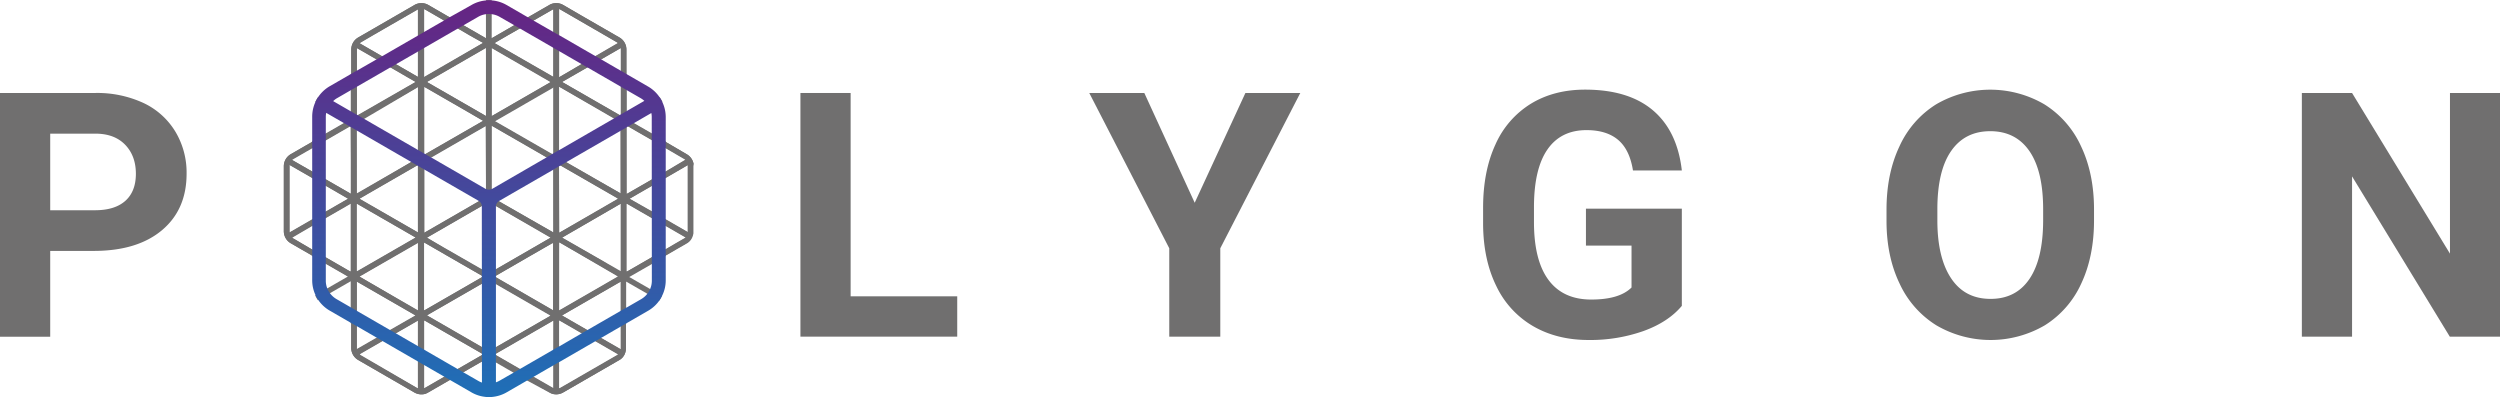 <svg id="Layer_1" data-name="Layer 1" xmlns="http://www.w3.org/2000/svg" viewBox="0 0 1006.34 160">
    <defs>
        <style>.cls-1{fill:#706f6f;}.cls-2{fill:url(#linear-gradient);}</style>
        <linearGradient id="linear-gradient" x1="197.36" y1="0.73" x2="196.15" y2="163.01"
                        gradientUnits="userSpaceOnUse">
            <stop offset="0" stop-color="#662483"/>
            <stop offset="1" stop-color="#1d71b8"/>
        </linearGradient>
    </defs>
    <path class="cls-1"
          d="M279.13,94v-28l.06,0a5.63,5.63,0,0,0-2.72-3.89L268,57.15v-.22l-5.58-3.21-7.27-4.18-1.62-.93,13.12-7.55a13.15,13.15,0,0,0-1.1-1.93l-13.27,7.64V29.84l-.09-.06V19.94a5.59,5.59,0,0,0-2.8-4.85l-15.62-9L226.7,2a5.61,5.61,0,0,0-5.15-.23l-9,5.16h0L207,10.15l-2.74,1.59-6.33,3.64V.05a12.84,12.84,0,0,0-2.32,0V15.38l-9.08-5.22-.37-.22-5.22-3-9-5.2a5.61,5.61,0,0,0-5.09.26L150,11.74l-5.81,3.35a5.62,5.62,0,0,0-2.8,4.85v9.85l-.19.1V46.71L128,39.13a14.07,14.07,0,0,0-1.09,1.93l13.11,7.55-1.61.93-7.28,4.18-5.57,3.21v.22l-2.73,1.57-5.8,3.35a5.62,5.62,0,0,0-2.8,4.85V93.07a5.62,5.62,0,0,0,2.8,4.85l8.53,4.92V103l5.57,3.21,8.89,5.11-8.3,4.77-4.85,2.8a13.67,13.67,0,0,0,1.08,1.94l4.85-2.8,8.37-4.81V130.1l.19.11v9.85a5.62,5.62,0,0,0,2.8,4.85L166.83,158a5.74,5.74,0,0,0,1.95.68,5.55,5.55,0,0,0,2.62-.21h0l.15-.1,9.29-5.34,5.59-3.21,7.53-4.34,1.63-.93V160c.38,0,.76.05,1.15.05s.78,0,1.17-.05V144.52l1.62.93,7.54,4.34,5.59,3.21,9.45,5.44a4.83,4.83,0,0,0,.91.22,6.23,6.23,0,0,0,.86.07,5.6,5.6,0,0,0,2.8-.75l18.82-10.86,3.82-2.21h0l.3-.18h0l.29-.2,0,0,.26-.22,0,0,.25-.23h0a2.73,2.73,0,0,0,.23-.25l0,0,.2-.25,0,0,.18-.26a.05.05,0,0,0,0,0l.18-.27v0a5,5,0,0,0,.32-.66,5.56,5.56,0,0,0,.43-2.14v-9.85l.09-.05v-17l8.48,4.87,4.85,2.8a14.67,14.67,0,0,0,1.07-1.94l-4.86-2.8-8.29-4.77,8.89-5.11L268,103v-.12l4.7-2.72,3.82-2.2a0,0,0,0,1,0,0l.3-.19h0l.28-.2,0,0,.26-.22h0a2.73,2.73,0,0,0,.25-.23v0l.23-.25,0,0a2.56,2.56,0,0,0,.2-.26l0,0,.18-.26,0,0a2.46,2.46,0,0,0,.17-.27s0,0,0,0a4,4,0,0,0,.32-.66,5.54,5.54,0,0,0,.37-1.28ZM276.8,66.53V93.37L268,88.27l-5.58-3.2L253.47,80l8.9-5.13,5.58-3.2Zm-.54-2.25L268,69.06l-5.58,3.21L252.23,78.1V50.45l.64.37,9.5,5.47,5.58,3.2Zm-80.65,45.06-.12-.07h0l-1.49-.85-15.7-9-6.54-3.76L194,82.83l1.66-1Zm-1.18,2-.45.26-23.19,13.34-.26.15V97.48l.54.3,0,0a.05.05,0,0,1,0,0l10,5.78L194,111l.52.3Zm-50.91-60.7.08,0,23.54,13.53h0l.14.08h0l-1.65.94-22,12.65-.12.07Zm82.78,45-.05,0,.07,0L249.83,82l.08-.05v27.23ZM200.74,80.93,199.15,80,199,80l9.41-5.42,14.16-8.15h0l.15-.09V93.58a0,0,0,0,1,0,0ZM198,78h0l-.1.07V50.55L220.1,63.3l1.7,1-7,4Zm27-11.78.6.35L249,80,225.08,93.72ZM249.91,77.9h0l-22-12.66-1.65-.94h0l.06,0h0l0,0,23.42-13.48.12-.07ZM247.3,47.6l1.74,1-24,13.78V34.83ZM222.76,62.28l-.44-.26-23.13-13.3-.15-.09,4.3-2.48L222.64,35l.12-.06ZM221.83,33l-15.09,8.68-8.8,5.07h0V19.2ZM195.61,46.71h0l-10.3-5.93L171.7,33,195.61,19.2ZM170.9,35.05l16.85,9.7,6.75,3.88h0L171.21,62l-.39.23-.29.17V34.84Zm-2.69,58.53L144.51,80l23.34-13.43.36-.2Zm0-31.33L144.5,48.61l1.74-1,22-12.64ZM143.52,81.94l.19.11,23.58,13.56-23.63,13.6-.14.07Zm1,29.34,23.71-13.64v27.28Zm26-45.13.27.16,11.81,6.79L194.51,80l-.13.08-1.59.9-22,12.68-.26.14ZM195.61,78,195.5,78,176.16,66.82l-4.42-2.54,1.69-1,22.18-12.76Zm2.32,3.86,1.65,1L221.8,95.61l-4.45,2.55-2.21,1.28-15.59,9-1.45.84h0l-.16.09Zm1.62,29.68-.44-.25-.07,0,.51-.29,13.84-8,9.15-5.25s0,0,0,0l.2-.11v27.3h0ZM225.08,97.5l24,13.78-24,13.79Zm24.83-78.15V46.56h0l-.39-.22L226.28,33h0l10.13-5.82L242,23.91l7.83-4.5ZM225.08,3.57,249,17.33l-9.23,5.3-5.59,3.21-9.1,5.24ZM204.53,14.13l.71-.4,4-2.29,5.58-3.21,7.8-4.49.16-.09V30.93h0L199.1,17.33l0,0Zm-34-10.62.37.21h0l7.79,4.49,5.58,3.21,5.14,3L194,17l0,0,.49.27-.06,0L170.79,30.92l-.26.15Zm-2.32.19V30.94l-8.86-5.1-5.58-3.21-9.23-5.3ZM143.52,19.3l.14.07,7.89,4.55,5.58,3.21L167.24,33h0L144,46.33l-.38.21-.12.07ZM125.59,59.49l5.57-3.2,9.5-5.47.54-.31V78l-10-5.77-5.57-3.21-8.32-4.78Zm0,12.12,5.57,3.21L140.07,80l-8.91,5.12-5.57,3.21-9.07,5.22V66.39Zm-8.32,24,8.32-4.78,5.57-3.21,10-5.78v27.54l-10-5.79-5.57-3.2Zm26.25,45v-27.3l.14.07,23.58,13.57h0L157,132.82,151.46,136l-7.82,4.49Zm24.69,15.82-23.86-13.73,9.34-5.37,5.58-3.21,8.94-5.15Zm26.26-13.8-.49.28-9.76,5.62-5.58,3.21-7.83,4.51-.28.15V128.82l.37.21,15.64,9,7.44,4.27.51.29Zm1.13-1.92-1.62-.93-10.75-6.19-11.53-6.64L194,114.12l1.63-.93v27.5Zm2.33-27.5,1.62.93,22.28,12.81-11.52,6.64-10.76,6.19-1.61.93h0Zm1.12,29.41.5-.29,5.4-3.1L222.64,129l.12-.06v27.28l-7.87-4.52-5.58-3.21-9.76-5.62-.37-.21Zm26,13.94V128.81l9.19,5.28,5.58,3.22,9.34,5.37Zm24.83-16h0l-7.83-4.5-5.59-3.21-10.2-5.88h0l23.52-13.54.1,0Zm18-40.14-5.58,3.2-10.14,5.84V81.8l10.14,5.83L268,90.84l8.31,4.78Z"/>
    <path class="cls-1"
          d="M279.19,66a5.63,5.63,0,0,0-2.72-3.89L268,57.15l-5.58-3.21-1.52-.89-5.92-3.42L253.84,49a5.67,5.67,0,0,0-2.16-.71l0-.08a5.51,5.51,0,0,0,.43-2.13V19.94a5.59,5.59,0,0,0-2.8-4.85l-15.62-9L226.7,2a5.61,5.61,0,0,0-5.15-.23,3.19,3.19,0,0,0-.45.23l-8.52,4.93h0L207,10.15l-2.74,1.59-5.8,3.35a5.48,5.48,0,0,0-1.7,1.51,5.44,5.44,0,0,0-1.69-1.51l-8.54-4.93-.37-.22-5.2-3-1.51-.87-7-4.06a5,5,0,0,0-.52-.26,5.61,5.61,0,0,0-5.09.26L150,11.74l-5.81,3.35a5.62,5.62,0,0,0-2.8,4.85V46.08a5.55,5.55,0,0,0,.47,2.21,5.62,5.62,0,0,0-2.16.71l-1.1.63-7.44,4.3-5.57,3.22-2.73,1.57-5.8,3.35a5.62,5.62,0,0,0-2.8,4.85V93.07a5.62,5.62,0,0,0,2.8,4.85l8.53,4.92,5.57,3.22L139.7,111a5.36,5.36,0,0,0,1.94.68l.22,0a5.64,5.64,0,0,0-.47,2.23v26.14a5.62,5.62,0,0,0,2.8,4.85L166.83,158a5.74,5.74,0,0,0,1.95.68,5.55,5.55,0,0,0,2.62-.21h0a5.81,5.81,0,0,0,1-.46l8.52-4.92,5.57-3.22,4.72-2.72,2.73-1.57,1.09-.64h0l.3-.18h0l.21-.15.07-.05,0,0,.26-.22s0,0,0,0a1.75,1.75,0,0,0,.24-.23h0a2.73,2.73,0,0,0,.23-.25l0,0,.2-.25,0,0,0,0a5.32,5.32,0,0,0,1.17,1.15,3.1,3.1,0,0,0,.53.36l1.09.63,7.45,4.3,5.57,3.22L221.1,158a5.9,5.9,0,0,0,1,.46,4.83,4.83,0,0,0,.91.22,6.23,6.23,0,0,0,.86.07,5.6,5.6,0,0,0,2.8-.75l18.82-10.86,3.82-2.21h0l.3-.18h0l.29-.2,0,0,.26-.22,0,0,.25-.23h0a2.73,2.73,0,0,0,.23-.25l0,0,.2-.25,0,0,.18-.26a.05.05,0,0,0,0,0l.18-.27v0a5,5,0,0,0,.32-.66,5.56,5.56,0,0,0,.43-2.14V113.92a5.63,5.63,0,0,0-.46-2.23,5.51,5.51,0,0,0,2.16-.71l8.53-4.92,5.58-3.22,4.7-2.72,3.82-2.2a0,0,0,0,1,0,0l.3-.19h0l.28-.2,0,0,.26-.22h0a2.73,2.73,0,0,0,.25-.23v0l.23-.25,0,0a2.56,2.56,0,0,0,.2-.26l0,0,.18-.26,0,0a2.46,2.46,0,0,0,.17-.27s0,0,0,0a4,4,0,0,0,.32-.66,5.54,5.54,0,0,0,.37-1.28,6,6,0,0,0,.07-.85V66.92A5.2,5.2,0,0,0,279.19,66ZM252.14,50.65l.09,0,.09,0h0l.17.07h0a1.51,1.51,0,0,0,.17.1h0l5.77,3.33,3.87,2.23L268,59.7,275.37,64l0,0a1.37,1.37,0,0,1,.2.13.47.47,0,0,1,.09.06l.16.13,0,0L268,69l-5.58,3.22-10,5.77a.22.22,0,0,1-.16,0,.17.17,0,0,1-.09-.15Zm-29.4,74.26a.16.16,0,0,1-.2,0l-23-13.28-.51-.29a.18.18,0,0,1,.07,0s0,0,.07-.06,0,0,0,0a1.1,1.1,0,0,1,.14-.09l0,0,.16-.1h0l5.67-3.27,8.15-4.71,8.82-5.08a1.18,1.18,0,0,1,.19-.11h0l.13,0s0,0,0,0a.18.18,0,0,1,.2.06.19.19,0,0,1,0,.1v26.89a.17.17,0,0,1,0,.1S222.75,124.9,222.74,124.91ZM197.87,82.2a.14.14,0,0,1,.06-.12.16.16,0,0,1,.19,0l1.46.84,22,12.73-.15.13h0a1.3,1.3,0,0,1-.15.1l0,0-.17.1-3.75,2.17-2.21,1.28-15.59,9-1.09.63-.2.11h0l-.15.07h0a.15.15,0,0,1-.16,0,.14.14,0,0,1-.06-.12Zm24.92,11a.28.28,0,0,0,0,.09s0,.08,0,.12v.07s0,0,0,0a0,0,0,0,1,0,0,.36.36,0,0,1,0,.1L200.68,81l-1.46-.84a.18.18,0,0,1,0-.29l9.22-5.32,14.08-8.13.08,0h0a.18.18,0,0,1,.15.09s0,0,0,.06,0,.26,0,.39Zm0-58.15a.18.18,0,0,1,0,.11V62.35l-.16-.06-.07,0-.11,0-.08,0h0l-.14-.08h0l-15.63-9-7-4-.09,0-.13-.08-.12-.08a.13.13,0,0,1,0-.07.07.07,0,0,1,0-.06.19.19,0,0,1,.08-.15l4.09-2.36,19.2-11.08.1,0A.17.17,0,0,1,222.76,35.1Zm2.24.11a.15.15,0,0,1,.08-.13.14.14,0,0,1,.17,0L247.14,47.7l1.62.94-.15.12h0a.78.78,0,0,1-.15.1l0,0-.07.05-.11,0L231.4,58.72l-5.8,3.35-.14.08-.06,0h0l-.16.07a.14.14,0,0,1-.15,0,.15.15,0,0,1-.08-.13Zm0,31.7a1.34,1.34,0,0,1,0-.2v0c0-.06,0-.14,0-.2h0c0-.07,0-.13,0-.19h0l.5.29,23,13.27a.15.15,0,0,1,0,.28L225.08,93.7h0l0-.18a.06.06,0,0,1,0,0c0-.06,0-.11,0-.17v0a1.28,1.28,0,0,1,0-.19h0Zm0,30.73a.2.2,0,0,1,.08,0l.1,0h0l.17.08,0,0,.18.09h0L248.23,111h0l0,0,.2.12.08.07a1.09,1.09,0,0,1,.17.13s0,0,0,0l-23.51,13.57a.14.14,0,0,1-.17,0,.16.16,0,0,1-.08-.14Zm17.07,7.23L226.7,96a.12.12,0,0,1-.08,0l-.14-.09s-.07-.06-.12-.09a.16.16,0,0,1-.06-.13.31.31,0,0,1,0-.08.34.34,0,0,1,.06-.06l23.3-13.45a.16.16,0,0,1,.15,0,.13.13,0,0,1,.08.08.19.19,0,0,1,0,.08v27.14l-.17-.07-.07,0-.1-.06a.11.11,0,0,1-.08,0l-.11,0-.05,0a0,0,0,0,0,0,0Zm7.85-27.08s0,0,0,.07,0,0,0,0a.17.17,0,0,1-.21,0L227.79,65.3l-1.62-.93.09-.08.05-.05h0l0,0,.12-.08,0,0,.07,0,.11,0,18.82-10.87,3.82-2.2h0l.1-.06.08,0h0l.16-.07a.14.14,0,0,1,.09,0,.17.17,0,0,1,.12.08.31.31,0,0,1,0,.08v26.9Zm-.26-58.37a.16.16,0,0,1,.15,0,.16.16,0,0,1,.1.13c0,.13,0,.26,0,.4V46.09a.09.09,0,0,1,0,0v.12a.25.25,0,0,1,0,.09v.12s0,.05,0,.08l0,.17-.52-.3-23-13.27a.17.17,0,0,1-.08-.18v0a.22.22,0,0,1,.08-.09l10-5.76,5.58-3.22ZM225,3.66l.08,0,.1,0h0l.17.07,0,0,.19.1,5.77,3.34L248.24,17l0,0,.2.13.08.06.17.13,0,0-9,5.23-5.57,3.21L225.25,31a.15.15,0,0,1-.17,0,.18.18,0,0,1-.08-.14ZM199.1,17.33l.08-.07s0,0,0,0l.14-.1a.05.05,0,0,1,0,0l.18-.11,5-2.87.71-.4,4-2.3,5.58-3.21,7.42-4.29a.69.69,0,0,1,.19-.1,0,0,0,0,1,0,0l.15-.07h0a.16.16,0,0,1,.16.07.17.17,0,0,1,0,.1V30.8a.19.19,0,0,1,0,.1l0,0a.17.17,0,0,1-.2,0L199,17.38Zm-1.23,2.61a1.7,1.7,0,0,1,0-.22v0a1.23,1.23,0,0,1,0-.19h0c0-.06,0-.1,0-.14s0,0,0-.06l23.5,13.57a.16.16,0,0,1,0,.28l-14.7,8.5-8.8,5.08h0v0l0-.14v0a1,1,0,0,1,0-.16v-.06a1.41,1.41,0,0,1,0-.2Zm0,30.71h.06l.12.06h0l.16.07h0s0,0,0,0l.15.09L220,63.36l1.1.64a.27.27,0,0,1,.1.06l.14.08.08.06.17.13,0,0-6.86,4-16.65,9.61H198a.12.12,0,0,1-.1,0,.16.16,0,0,1-.06-.12Zm-2.21-30.71v26.2a.45.45,0,0,1,0,.12v.09s0,.08,0,.12v.08s0,.08,0,.11a.09.09,0,0,1,0,.05h0l-10.3-5.94-13.21-7.63a.17.17,0,0,1,0-.29l23.3-13.44a.16.16,0,0,1,.22,0,.08.08,0,0,1,0,.07A2.6,2.6,0,0,1,195.66,19.94ZM194,111h0l0,0,.2.12.08.07.15.11,0,0,.05,0-.52.3-23,13.27a.16.16,0,0,1-.2,0,.18.18,0,0,1-.06-.13V97.64l.19.07h0a.75.75,0,0,0,.13.06l0,0a.05.05,0,0,1,0,0l.18.1,1.57.9,8.29,4.78ZM143.6,50.65a1,1,0,0,1,.18.07h0l.16.07h0s0,0,0,0l.15.09L166.83,64l.11.06a.91.91,0,0,1,.13.08l.07,0h0l.12.09,0,0,0,0-1.63.93L143.85,77.94a.16.16,0,0,1-.21-.06.11.11,0,0,1,0-.09Zm50.89-2-.14.12h0l-.15.1,0,0-.07.05-.1,0-16.84,9.72-5.81,3.35h0l-.12.07-.07,0h0l-.15.07a.16.16,0,0,1-.15,0,.17.17,0,0,1-.09-.14V35.21a.16.16,0,0,1,.17-.16.13.13,0,0,1,.09,0l16.76,9.68ZM145,80.14a.17.17,0,0,1,0-.29l23-13.27.26-.16,0,0a.17.17,0,0,1,.25.13,2.47,2.47,0,0,1,0,.39V93.07s0,0,0,.06v.12s0,.06,0,.09,0,.08,0,.12,0,.05,0,.07a1,1,0,0,1,0,.18l-.26-.15Zm23.57-17.79-.17-.06-.07,0a.2.2,0,0,0-.08,0h0a.2.2,0,0,1-.08,0h0l-.16-.1-15.63-9-7-4-.09,0-.13-.08-.12-.08a.18.18,0,0,1-.06-.14.19.19,0,0,1,.08-.14l1.41-.82L168.21,35.1l.06,0a.17.17,0,0,1,.26.14ZM143.6,109.1V82.2a.15.15,0,0,1,.11-.15.17.17,0,0,1,.14,0l23.51,13.57-.15.13h0a.78.78,0,0,1-.15.1l0,0-.18.1-3.75,2.17-18.89,10.91-.19.11h0l-.16.07a.15.15,0,0,1-.17,0A.11.11,0,0,1,143.6,109.1Zm1.18,2.26a.53.53,0,0,1,.14-.11l0,0,.14-.09,0,0,.18-.11,5.67-3.27,17-9.79a1.86,1.86,0,0,1,.19-.11,0,0,0,0,0,0,0l.07,0,.09,0a.17.17,0,0,1,.23.16v26.89a.17.17,0,0,1-.26.15l-.06,0ZM194.3,79.85a.15.15,0,0,1,.08.18.13.13,0,0,1-.08.1l-1.45.85-22,12.73s0-.07,0-.1a.31.31,0,0,1,0-.08v0a1,1,0,0,1,0-.17.07.07,0,0,1,0,0c0-.07,0-.14,0-.2V66.92c0-.07,0-.14,0-.21v0l0-.2h0l0-.16v0l11.81,6.82ZM170.92,3.73h0l.16.07,0,0,.18.1,5.78,3.34,1.65,1,5.57,3.21,5.13,3L194,17l0,0,.2.13.08.06.15.12h0l.05,0L171,31a.17.17,0,0,1-.2,0,.14.14,0,0,1-.06-.12V3.66l.17.06Zm-2.39.18V30.8a.18.18,0,0,1-.26.15l-.06,0-8.82-5.09-5.57-3.21-9-5.23a.55.55,0,0,1,.14-.12s0,0,0,0l.14-.1a.05.05,0,0,1,0,0l.18-.11L151,13.73l17-9.8a.87.87,0,0,1,.19-.1h0l.07,0a.32.32,0,0,0,.09,0A.16.16,0,0,1,168.53,3.91ZM143.66,19.29l8,4.59,5.56,3.22,10,5.76a.18.18,0,0,1,.07.09v0a.14.14,0,0,1-.08.17l-23,13.28-.52.3a1.1,1.1,0,0,0,0-.18v0c0-.06,0-.11,0-.16v-.06a1.28,1.28,0,0,1,0-.19V19.94a1.7,1.7,0,0,1,0-.22v0c0-.06,0-.13,0-.19a0,0,0,0,1,0,0s0-.08,0-.12ZM116.53,93.71l0-.18v0a1,1,0,0,1,0-.17.11.11,0,0,0,0,0V66.92a1.48,1.48,0,0,1,0-.21v0a1.36,1.36,0,0,1,0-.2h0a.31.31,0,0,1,0-.08.41.41,0,0,1,0-.11l9.06,5.23,5.57,3.22L140,79.85a.16.16,0,0,1,0,.28l-8.88,5.13-5.57,3.22Zm24.86,15.63-.16-.07h-.07l-.11-.06a.11.11,0,0,1-.08,0l-.11,0a.13.13,0,0,0-.06,0l-9.64-5.56-5.57-3.23L118.17,96a.12.12,0,0,1-.08,0l-.15-.09-.11-.09a.16.16,0,0,1-.06-.12.17.17,0,0,1,.08-.15L125.59,91l5.57-3.22,10-5.76h.06a.15.15,0,0,1,.19.16Zm0-31.55a.17.17,0,0,1-.19.16h-.06l-10-5.76L125.59,69l-8-4.59a1.79,1.79,0,0,1,.14-.13h0l.13-.1,0,0,.18-.1,5.66-3.27,1.76-1,5.57-3.22,9.64-5.56h0l.18-.1h0a.69.69,0,0,1,.15-.07h0a.17.17,0,0,1,.19.16Zm2.27,62.92,0-.19s0,0,0,0,0-.12,0-.17v0a1.48,1.48,0,0,1,0-.21V113.92a1.48,1.48,0,0,1,0-.21v0c0-.06,0-.13,0-.19a0,0,0,0,1,0,0s0-.08,0-.11v-.08l23.51,13.57a.1.1,0,0,1,.07.08h0a.17.17,0,0,1-.07.2l-10,5.76-5.57,3.21Zm24.87,15.62a.85.85,0,0,1-.17-.06l-.07,0-.08,0,0,0-.08,0-.11-.06-.06,0L145.3,143l-.08-.05-.14-.09-.12-.09a.16.16,0,0,1-.06-.13.17.17,0,0,1,.08-.14l8.84-5.11,5.58-3.22,8.81-5.08.06,0a.17.17,0,0,1,.26.14Zm2.79-.26-.19.1h0a.51.51,0,0,1-.15.07.15.15,0,0,1-.16,0,.18.18,0,0,1-.08-.14v-26.9a.17.17,0,0,1,.17-.16.13.13,0,0,1,.09,0l15.55,9,7.44,4.29.49.28h0l-.14.12h0l-.15.12,0,0-.16.1h0l-3.75,2.16-5.9,3.4-5.57,3.22Zm24.34-15.94a.49.49,0,0,1,0,.12v.09s0,.08,0,.11v.08c0,.05,0,.08,0,.12a.08.08,0,0,1,0,0v0l-1.62-.94-10.75-6.2-11.14-6.43a.17.17,0,0,1,0-.29L194,114.21l1.41-.81a.17.17,0,0,1,.22,0,.1.1,0,0,1,0,.07,2.8,2.8,0,0,1,0,.4Zm0-30.79,0,0-.12,0h-.07l-.1-.06a.11.11,0,0,1-.08,0l-.11,0-.06,0-.75-.43-.34-.2-15.7-9.07L172.44,96a.12.12,0,0,1-.08,0l-.14-.09a.54.54,0,0,1-.12-.09h0a.16.16,0,0,1,0-.27L194,82.9l1.46-.85a.18.18,0,0,1,.2,0,.21.21,0,0,1,0,.13Zm0-31.55a.18.18,0,0,1,0,.12.14.14,0,0,1-.11,0,.19.19,0,0,1-.1,0L176.16,66.82l-4.25-2.45a.89.89,0,0,1,.14-.13h0l.14-.1a.08.08,0,0,1,0,0l.07,0,.11,0,1.09-.64,17.72-10.23,3.82-2.2h0l.09-.05.09-.06h0l.16-.07a.17.17,0,0,1,.18,0,.21.21,0,0,1,0,.12Zm2.24,62.73v0a1.11,1.11,0,0,1,0-.17v0a1.48,1.48,0,0,1,0-.21V113.92a1.48,1.48,0,0,1,0-.21v0a1.23,1.23,0,0,1,0-.19h0l0-.14a.43.43,0,0,1,0,0l1.61.93,21.89,12.64a.17.17,0,0,1,0,.29l-11.13,6.43-10.76,6.2-1.61.94v-.05Zm24.89,15.81-.16-.06-.07,0-.11-.05-.08,0-.11-.06,0,0-7.42-4.29-5.58-3.22L199.57,143h0l-.06,0-.14-.09-.12-.09s0-.05,0-.09a0,0,0,0,1,0,0,.18.18,0,0,1,.08-.15l.3-.18,5.4-3.11,17.59-10.16.1,0a.14.14,0,0,1,.12.08.14.14,0,0,1,0,.09ZM225,129.19a.17.17,0,0,1,.08-.13.15.15,0,0,1,.17,0l8.88,5.12,5.57,3.22,9.06,5.23-.15.12h0a.88.88,0,0,1-.15.12l0,0-.17.11-3.75,2.16L225.6,156.07l-.2.1h0a.46.46,0,0,1-.16.07.14.14,0,0,1-.15,0,.18.18,0,0,1-.08-.14Zm24.93,10.87a.17.17,0,0,1,0,.07v.12a.28.28,0,0,1,0,.09v.11s0,.05,0,.08l0,.18-8-4.6-5.58-3.21-10-5.76a.2.2,0,0,1-.08-.2h0a.11.11,0,0,1,.07-.08l23.3-13.45a.16.16,0,0,1,.15,0,.17.17,0,0,1,.1.13c0,.14,0,.27,0,.4Zm2.21-31V82.2a.15.15,0,0,1,.09-.15.22.22,0,0,1,.16,0l10,5.77L268,91l7.94,4.58s-.1.08-.14.13h0a1.3,1.3,0,0,1-.15.1l0,0-.18.1-3.75,2.17L268,100.29l-5.58,3.22-9.64,5.56-.2.11h0l-.15.07a.22.22,0,0,1-.14,0A.15.15,0,0,1,252.14,109.1Zm24.92-16a.49.49,0,0,1,0,.12v.09a.49.49,0,0,0,0,.12.17.17,0,0,1,0,.07l0,.18L268,88.48l-5.58-3.22-8.88-5.12a.17.17,0,0,1,0-.29l8.88-5.12L268,71.51l8.84-5.11a.17.17,0,0,1,.25.13c0,.13,0,.26,0,.39Z"/>
    <path class="cls-2"
          d="M266.6,41.06a13.15,13.15,0,0,0-1.1-1.93,14.11,14.11,0,0,0-4.62-4.3l-8.65-5-.09-.06-2.21-1.27,0,0L242,23.91l0,0-2.16-1.25-.06,0-14.63-8.45-.08,0-2.21-1.28,0,0-8-4.59h0l-2.21-1.28h0l-8.74-5.05a14,14,0,0,0-5.9-1.84,12.84,12.84,0,0,0-2.32,0,13.94,13.94,0,0,0-5.9,1.84L181,6.94h0l-2.19,1.27h0l-8,4.61-.2.12-2,1.16-.32.18-14.39,8.31,0,0-2.15,1.25-.07,0-8,4.59-.08,0-2.13,1.24-.19.1-8.55,4.94a14.2,14.2,0,0,0-7.06,12.22v65.89a14,14,0,0,0,1.31,5.91,13.67,13.67,0,0,0,1.08,1.94,14.17,14.17,0,0,0,4.67,4.37l8.55,4.94.19.11,2.13,1.23.08,0,7.86,4.55.16.08,2.07,1.2.13.08,14.39,8.31.32.18,2,1.16.2.11,7.91,4.57.11.06,2.11,1.22.1.06,8.75,5.05a14.23,14.23,0,0,0,5.9,1.84c.38,0,.76.05,1.15.05s.78,0,1.17-.05a14.32,14.32,0,0,0,5.9-1.84l8.74-5.05.11-.06,2.11-1.22.1-.06,7.87-4.54,0,0,2.21-1.28.08,0,14.62-8.45.15-.08,2.07-1.2.15-.08,7.84-4.53,0,0,2.21-1.27.09-.05,8.65-5a14.11,14.11,0,0,0,4.68-4.37,14.67,14.67,0,0,0,1.07-1.94,13.88,13.88,0,0,0,1.32-5.91V47.05A14.08,14.08,0,0,0,266.6,41.06ZM135.44,39.65l5.76-3.33.19-.11L143.52,35l.08-.06,13.53-7.8.05,0,2.17-1.26,0,0,8.82-5.09.32-.19,2-1.15.2-.12,13.58-7.83h0l2.21-1.27,6-3.45a8.59,8.59,0,0,1,3.11-1.07,9,9,0,0,1,2.32,0A8.59,8.59,0,0,1,201,6.71l6,3.44,2.21,1.28h0l13.54,7.81,0,0L225,20.54l.08.05,9.06,5.23,0,0,2.17,1.26.06,0,13.5,7.8h0l2.21,1.28.09.06,5.87,3.38a8.93,8.93,0,0,1,1.33,1l-7.2,4.16-.09.05-2.21,1.27h0l-.4.23-.16.09-2,1.18-.16.1L225.08,60.43l-.08,0-2.21,1.28,0,0-.44.25-.1.06L220.1,63.3l-.1.06L198.16,76a1.67,1.67,0,0,1-.23.12l-.06,0a2.74,2.74,0,0,1-2.21,0l0,0c-.08,0-.16-.08-.24-.12L173.53,63.36l-.1,0-2.11-1.23-.11-.06-.48-.27-.2-.12-2-1.15-.32-.19-21.82-12.6-.15-.08-2.06-1.19-.16-.09-.42-.24h0l-.08,0-2.13-1.23-.19-.11-7.09-4.1A8.17,8.17,0,0,1,135.44,39.65ZM194,154a8.24,8.24,0,0,1-1.48-.68l-6-3.44-.08-.05-2.13-1.23-.1-.05-13.49-7.79-.2-.12-2-1.15-.32-.19-8.81-5.09-.13-.07-2.08-1.2-.15-.08-13.44-7.76-.08-.06-2.13-1.22-.19-.11-5.76-3.33a8.79,8.79,0,0,1-2.61-2.35,9,9,0,0,1-1.08-1.94,8.35,8.35,0,0,1-.59-3.11V47.05a8,8,0,0,1,.16-1.62l7.12,4.11.16.09,2.06,1.19.16.09.38.22.19.11,2.13,1.23.08.05,22,12.71.11.07,2.12,1.22.1.06.26.15.32.19,2,1.15.2.11L192.58,80.8l.21.13.06,0a2.72,2.72,0,0,1,1.1,1.85s0,0,0,.07a1.63,1.63,0,0,1,0,.31Zm68.39-41a8.36,8.36,0,0,1-.6,3.11,8.14,8.14,0,0,1-1.06,1.94,8.67,8.67,0,0,1-2.61,2.35l-5.87,3.39-.09,0-2.21,1.28h0l-13.43,7.75-.14.08-2.07,1.19-.14.08-9,5.23-.08,0-2.21,1.28h0l-13.45,7.77-.1.05-2.12,1.23-.09.05-6,3.44a8.66,8.66,0,0,1-1.49.68V83.21a1.73,1.73,0,0,1,0-.32s0,0,0-.06a2.76,2.76,0,0,1,1.1-1.85l.06,0,.2-.13,21.82-12.59,0,0L225,66.92h0l.08,0,.5-.28.1-.06,2.11-1.22.12-.07,22-12.7h0l2.21-1.27.09-.06.48-.28.16-.09,2.06-1.19.17-.09,7.11-4.11a8,8,0,0,1,.16,1.62Z"/>
    <path class="cls-1"
          d="M20.21,101v34.56H0V37.43H38.26a44.34,44.34,0,0,1,19.44,4A29.79,29.79,0,0,1,70.6,53,32,32,0,0,1,75.11,69.9q0,14.41-9.87,22.73T37.93,101Zm0-16.37h18q8,0,12.23-3.77T54.7,70q0-7.2-4.24-11.65T38.73,53.8H20.21Z"/>
    <path class="cls-1" d="M342.41,119.28h42.91v16.23H322.2V37.43h20.21Z"/>
    <path class="cls-1" d="M480.91,81.62l20.41-44.19h22.09l-32.2,62.51v35.57H470.67V99.94l-32.2-62.51h22.16Z"/>
    <path class="cls-1"
          d="M677,123.12q-5.46,6.52-15.43,10.13a64.38,64.38,0,0,1-22.09,3.61q-12.74,0-22.33-5.56a37,37,0,0,1-14.82-16.13Q597.11,104.6,597,90.31V83.64q0-14.69,4.95-25.43A36.65,36.65,0,0,1,616.2,41.78q9.33-5.7,21.86-5.7,17.46,0,27.29,8.32T677,68.62H657.33q-1.35-8.42-6-12.33t-12.7-3.91q-10.3,0-15.7,7.75t-5.45,23v6.26q0,15.43,5.86,23.31t17.18,7.88q11.38,0,16.23-4.85V98.87H638.4V84H677Z"/>
    <path class="cls-1"
          d="M842.92,88.69q0,14.49-5.12,25.4a38.6,38.6,0,0,1-14.66,16.84,43.28,43.28,0,0,1-43.61.07,38.93,38.93,0,0,1-14.82-16.74q-5.26-10.87-5.32-25V84.38q0-14.47,5.22-25.49A38.79,38.79,0,0,1,779.36,42a43.19,43.19,0,0,1,43.58,0A38.88,38.88,0,0,1,837.7,58.89q5.22,11,5.22,25.42Zm-20.48-4.44q0-15.44-5.53-23.44t-15.76-8q-10.17,0-15.7,7.91t-5.59,23.21v4.78q0,15,5.53,23.31t15.9,8.29q10.17,0,15.62-8T822.44,89Z"/>
    <path class="cls-1" d="M1006.34,135.51H986.13L946.79,71v64.53H926.58V37.43h20.21L986.2,102.1V37.43h20.14Z"/>
</svg>